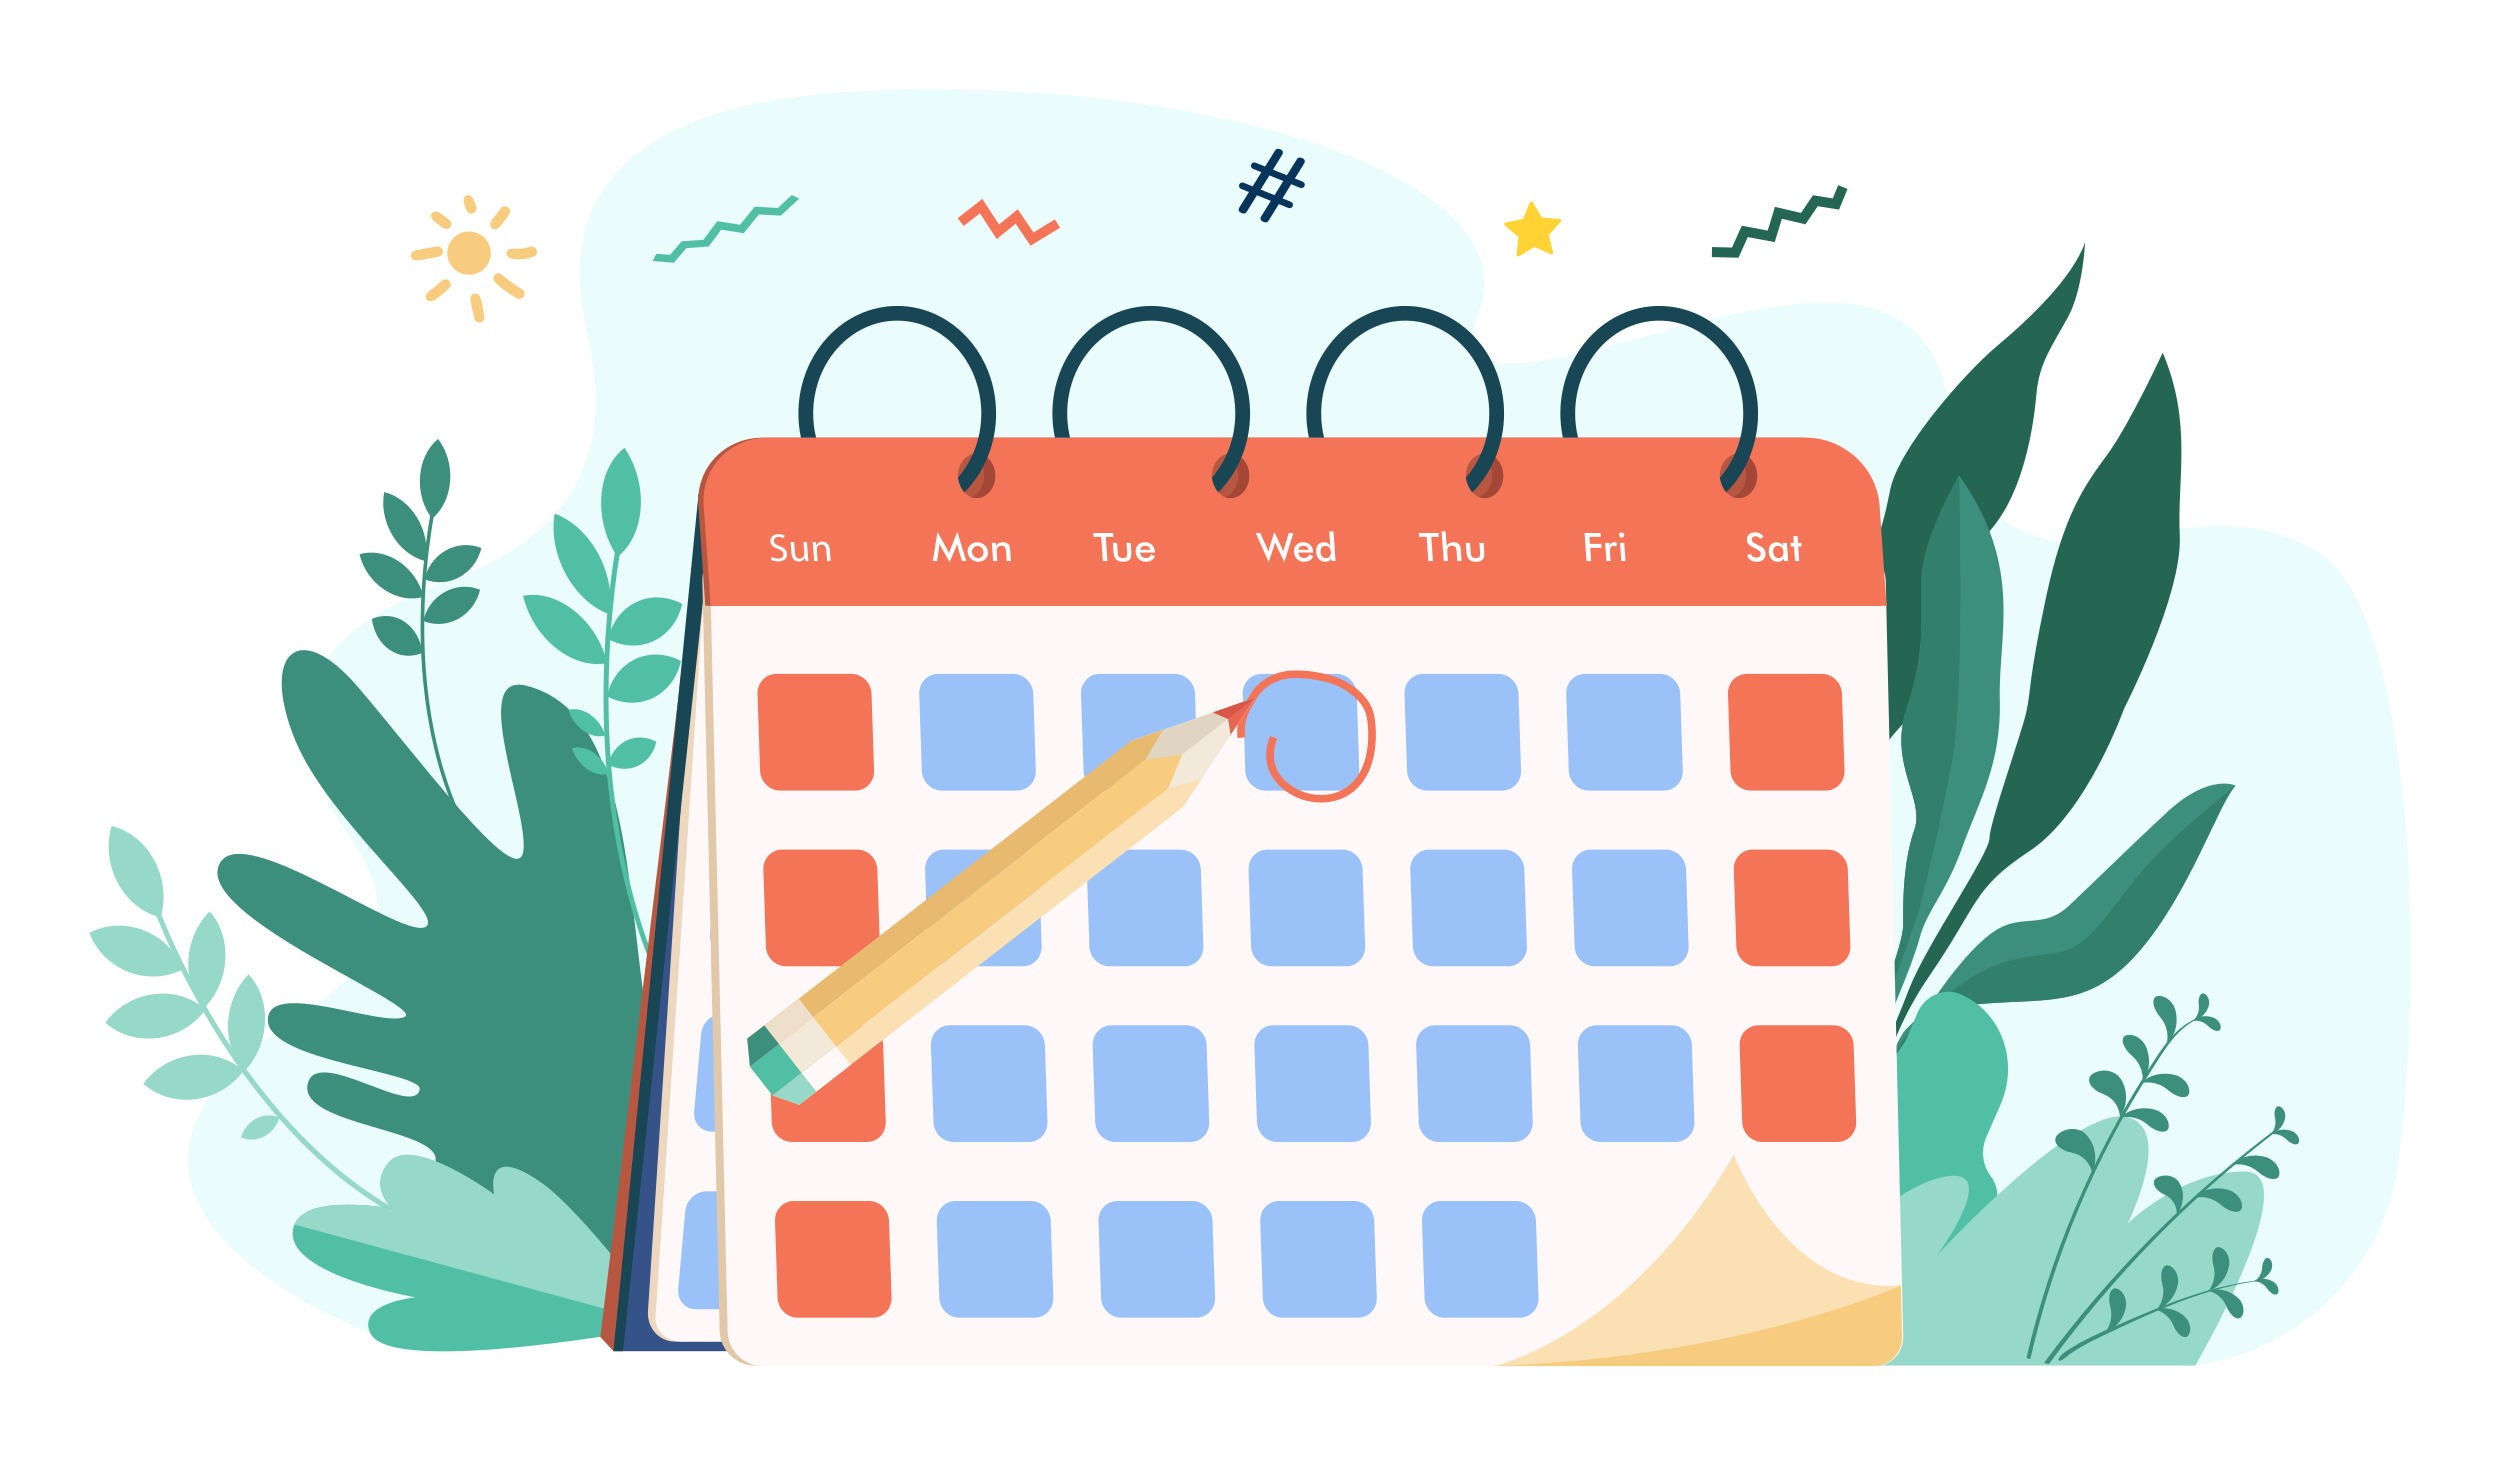 <svg width="700" height="408" viewBox="0 0 700 408" fill="none" xmlns="http://www.w3.org/2000/svg">
<g filter="url(#filter0_d_8951_40491)">
<path d="M238.543 21.641C331.277 16.428 428.506 43.581 414.214 82.942C399.922 122.304 490.621 68.961 526.817 83.153C552.586 93.256 542.285 124.013 554.751 136.407C583.335 164.823 612.569 129.04 648.948 150.509C674.479 165.576 679.414 259.855 671.619 321.121C667.844 350.789 644.477 374.236 614.67 378.353L159.156 364.952L103.655 369.223C103.655 369.223 3.558 332.277 83.766 280.592C126.018 253.366 95.439 231.514 90.912 218.498C85.715 203.553 73.589 177.452 126.426 158.297C179.263 139.143 165.62 97.466 164.321 88.836C163.022 80.206 145.808 26.853 238.543 21.641Z" fill="#EAFCFC"/>
<path d="M605.566 94.731C605.566 94.731 596.282 114.816 590.034 123.3C583.787 131.784 577.836 139.897 572.851 163.444C567.866 186.992 568.721 189.359 567.356 195.441C565.992 201.523 557.113 226.164 557.062 230.683C557.011 235.202 539.118 260.924 534.535 272.964C529.952 285.003 521.833 302.2 522.289 310.956L524.328 310.442C524.328 310.442 525.991 290.026 540.135 269.394C554.279 248.761 552.256 244.865 568.319 234.266C584.382 223.667 594.756 194.387 594.756 194.387C594.756 194.387 611.095 162.585 610.335 146.052C609.575 129.519 613.913 114.609 605.566 94.731Z" fill="#256653"/>
<path d="M583.825 63.84C583.825 63.84 583.284 77.033 579.001 84.871C574.719 92.708 571.03 97.469 570.252 105.949C569.475 114.428 566.785 136.29 554.843 146.962C542.902 157.635 541.376 189.614 532.286 199.288C523.197 208.962 522.009 215.915 523.687 232.507C525.365 249.099 531.068 272.093 517.882 302.106L514.901 294.641C514.901 294.641 524.335 269.949 522.052 255.492C519.768 241.034 511.821 219.188 514.729 208.711C517.638 198.233 506.822 196.187 513.335 180.34C519.848 164.493 517.173 158.987 526.039 145.286C526.039 145.286 526.948 144.644 529.279 133.052C531.611 121.46 550.403 100.212 559.063 92.962C567.723 85.711 580.204 74.091 583.825 63.84Z" fill="#256653"/>
<path d="M548.55 129.164C548.55 129.164 538.18 146.808 538.032 158.164C537.884 169.521 539.123 178.758 533.876 194.31C528.629 209.862 539.043 219.693 536.042 228.279C533.04 236.865 532.808 247.031 532.899 254.74C532.99 262.449 521.02 287.962 519.198 300.88C517.376 313.799 519.704 313.841 519.704 313.841C519.704 313.841 521.689 296.786 524.443 291.146C527.198 285.507 535.572 266.064 537.529 258.541C539.485 251.018 544.789 246.19 549.363 233.45C553.938 220.71 560.441 209.98 559.945 191.902C559.448 173.824 566.769 154.744 548.55 129.164Z" fill="#3C8F7C"/>
<path d="M526.595 302.002C526.595 302.002 531.431 279.61 551.824 277.374C572.217 275.138 584.196 279.144 598.603 262.785C613.009 246.425 621.377 220.463 625.98 215.994C625.98 215.994 618.741 212.294 606.707 223.474C594.673 234.654 586.22 243.135 579.253 249.644C572.286 256.153 566.628 251.909 559.273 256.201C553.109 259.798 545.137 270.192 541.626 275.636C540.486 277.405 539.134 279.027 537.581 280.452C536.168 281.748 534.485 283.336 533.405 284.505C531.247 286.843 525.018 302.082 525.018 302.082L526.595 302.002Z" fill="#3C8F7C"/>
<path d="M519.407 298.052C519.407 298.052 526.594 270.667 521.78 257.266C516.966 243.865 501.896 233.948 502.501 225.53C503.107 217.112 512.782 194.359 504.893 177.419C504.893 177.419 501.896 192.53 498.94 195.891C495.983 199.252 475.688 212.807 479.286 230.708C482.884 248.609 502.612 252.794 507.471 258.064C512.33 263.334 518.89 263.328 518.931 266.832C518.972 270.336 520.252 283.078 518.074 295.649L519.407 298.052Z" fill="#3C8F7C"/>
<path d="M527.266 279.726L537.362 250.824C537.362 250.824 543.294 227.577 546.731 208.192C550.169 188.806 548.55 129.164 548.55 129.164C548.55 129.164 538.179 146.808 538.032 158.164C537.884 169.521 539.122 178.758 533.876 194.31C528.629 209.862 539.043 219.693 536.042 228.279C533.04 236.865 532.808 247.031 532.899 254.74C532.99 262.449 521.02 287.962 519.198 300.88C518.2 307.957 518.448 311.166 518.876 312.624C517.256 301.325 527.266 279.726 527.266 279.726Z" fill="#327F6B"/>
<path d="M576.999 262.508C567.992 264.296 559.939 263.686 549.246 271.594C538.554 279.503 532.265 287.949 532.265 287.949C532.265 287.949 527.459 296.485 525.472 300.985C525.185 301.673 525.018 302.083 525.018 302.083L526.594 302.002C526.594 302.002 531.431 279.61 551.824 277.374C572.217 275.138 584.196 279.144 598.603 262.785C613.009 246.425 621.377 220.463 625.979 215.994C625.979 215.994 610.656 227.84 601.188 238.324C591.719 248.808 586.006 260.721 576.999 262.508Z" fill="#327F6B"/>
<path d="M498.94 195.891C495.983 199.252 475.689 212.807 479.287 230.708C482.884 248.609 502.613 252.794 507.472 258.064C512.33 263.334 518.89 263.327 518.931 266.832C518.973 270.336 520.252 283.077 518.074 295.649L518.656 296.698C519.721 291.792 521.198 284.32 521.681 278.646C522.465 269.432 520.962 265.617 517.982 258.153C515.001 250.688 496.482 235.484 491.842 227.491C487.201 219.498 500.79 206.136 503.806 199.685C506.822 193.234 504.893 177.419 504.893 177.419C504.893 177.419 501.897 192.529 498.94 195.891Z" fill="#327F6B"/>
<path d="M534.193 286.064L536.915 279.53C539.026 274.723 544.429 272.428 548.982 274.403C560.456 279.38 565.444 293.234 560.123 305.346L556.233 314.202C554.529 318.081 555.123 322.349 557.421 325.358C559.508 328.091 559.849 331.891 558.402 335.185L556.351 339.854C554.131 344.908 549.811 348.651 544.687 350.195C541.69 351.098 539.044 353.333 537.645 356.519L534.741 363.129C531.53 370.437 523.316 373.927 516.393 370.924L512.443 369.211C505.52 366.207 502.511 357.849 505.721 350.541C510.912 341.803 510.498 335.281 508.659 330.857C505.954 324.353 505.985 316.87 508.912 310.208L509.322 309.274C512.41 302.244 518.374 296.995 525.476 294.747C528.611 293.755 531.88 291.332 534.193 286.064Z" fill="#50BFA5"/>
<path d="M485.198 378.353C490.767 371.179 521.3 332.744 541.209 326.339C563.185 319.27 542.473 347.349 542.473 347.349C542.473 347.349 581.458 304.987 595.765 308.806C608.879 312.307 595.765 338.565 595.765 338.565C595.765 338.565 610.535 324.024 628.447 324.024C645.879 324.024 616.268 375.593 614.67 378.353H485.198Z" fill="#96D9C9"/>
<path d="M602.687 295.21C586.759 319.931 575.134 347.393 568.486 376.567L567.395 376.276C574.013 347.713 585.561 320.299 601.463 295.605C605.158 289.866 609.149 283.058 616.069 280.819C616.202 280.776 616.253 280.977 616.125 281.025C609.805 283.392 606.144 289.844 602.687 295.21Z" fill="#3C8F7C"/>
<path d="M572.327 377.59C590.126 353.537 611.766 331.305 637.496 311.973C637.753 311.78 638.1 312.225 637.841 312.422C613.438 331.063 591.848 353.075 573.68 377.951L572.327 377.59Z" fill="#3C8F7C"/>
<path d="M604.142 279.879C604.552 280.478 606.122 282.041 606.583 284.095C607.202 286.043 606.713 288.481 606.661 288.396C606.543 288.444 608.477 286.819 609.082 284.234C609.864 281.754 609.316 278.315 608.343 277.175C606.662 274.599 603.725 274.338 603.155 275.588C602.55 276.828 603.318 278.516 604.142 279.879Z" fill="#3C8F7C"/>
<path d="M607.954 301.945C607.359 301.526 605.817 299.936 603.76 299.437C601.813 298.783 599.35 299.221 599.435 299.275C599.384 299.392 601.057 297.502 603.67 296.952C606.18 296.224 609.629 296.836 610.757 297.825C613.315 299.546 613.52 302.468 612.252 303.01C610.992 303.587 609.309 302.791 607.954 301.945Z" fill="#3C8F7C"/>
<path d="M602.203 311.617C601.608 311.198 600.066 309.607 598.009 309.109C596.062 308.455 593.599 308.892 593.684 308.946C593.633 309.063 595.306 307.173 597.919 306.624C600.429 305.895 603.878 306.507 605.006 307.496C607.564 309.217 607.769 312.14 606.501 312.682C605.241 313.259 603.558 312.463 602.203 311.617Z" fill="#3C8F7C"/>
<path d="M622.715 334.048C622.12 333.629 620.579 332.039 618.522 331.54C616.574 330.886 614.111 331.324 614.196 331.378C614.145 331.495 615.818 329.605 618.431 329.055C620.941 328.327 624.391 328.939 625.518 329.928C628.077 331.649 628.281 334.572 627.014 335.114C625.753 335.69 624.07 334.895 622.715 334.048Z" fill="#3C8F7C"/>
<path d="M633.194 324.874C632.599 324.455 631.058 322.865 629.001 322.366C627.053 321.712 624.59 322.15 624.675 322.204C624.624 322.32 626.298 320.431 628.91 319.881C631.42 319.152 634.87 319.764 635.997 320.754C638.556 322.474 638.76 325.397 637.493 325.939C636.232 326.516 634.549 325.72 633.194 324.874Z" fill="#3C8F7C"/>
<path d="M596.096 290.822C596.596 291.35 598.394 292.647 599.175 294.603C600.096 296.429 600 298.914 599.934 298.838C599.825 298.904 601.478 296.996 601.665 294.349C602.044 291.777 600.957 288.467 599.816 287.494C597.747 285.214 594.806 285.416 594.441 286.739C594.04 288.059 595.066 289.605 596.096 290.822Z" fill="#3C8F7C"/>
<path d="M587.64 301.79C588.352 302.165 590.838 302.845 592.088 304.694C593.504 306.339 593.683 309.153 593.589 309.096C593.456 309.217 595.362 306.382 595.279 303.347C595.455 300.316 593.644 297.085 592.047 296.487C589.09 294.825 585.308 296.307 584.997 297.94C584.64 299.584 586.157 300.872 587.64 301.79Z" fill="#3C8F7C"/>
<path d="M578.74 318.402C579.505 318.653 582.071 318.908 583.617 320.521C585.29 321.906 585.944 324.65 585.841 324.609C585.73 324.751 587.129 321.637 586.534 318.66C586.195 315.642 583.862 312.76 582.187 312.438C578.991 311.294 575.513 313.387 575.483 315.048C575.409 316.729 577.123 317.745 578.74 318.402Z" fill="#3C8F7C"/>
<path d="M605.076 329.973C605.634 330.319 607.617 331.013 608.528 332.587C609.585 334.006 609.57 336.305 609.497 336.253C609.382 336.344 611.094 334.145 611.201 331.672C611.518 329.216 610.23 326.485 608.965 325.909C606.655 324.39 603.493 325.381 603.147 326.691C602.762 328.009 603.923 329.142 605.076 329.973Z" fill="#3C8F7C"/>
<path d="M618.788 283.769C618.454 283.495 617.612 282.487 616.418 282.103C615.294 281.631 613.818 281.783 613.866 281.819C613.83 281.885 614.903 280.84 616.473 280.629C617.99 280.307 620.004 280.819 620.627 281.453C622.065 282.583 622.057 284.32 621.283 284.586C620.513 284.872 619.552 284.328 618.788 283.769Z" fill="#3C8F7C"/>
<path d="M615.594 276.709C615.609 277.139 615.898 278.417 615.475 279.592C615.165 280.764 614.143 281.833 614.144 281.774C614.069 281.761 615.557 281.554 616.684 280.448C617.866 279.45 618.688 277.553 618.563 276.675C618.541 274.854 617.151 273.799 616.467 274.246C615.768 274.678 615.615 275.766 615.594 276.709Z" fill="#3C8F7C"/>
<path d="M640.742 315.529C640.408 315.255 639.566 314.247 638.372 313.863C637.248 313.392 635.772 313.543 635.82 313.579C635.785 313.646 636.857 312.601 638.427 312.389C639.944 312.067 641.958 312.579 642.581 313.214C644.019 314.343 644.011 316.081 643.238 316.346C642.467 316.633 641.506 316.089 640.742 315.529Z" fill="#3C8F7C"/>
<path d="M636.889 308.409C636.939 308.836 637.332 310.086 637.008 311.292C636.795 312.485 635.864 313.633 635.86 313.574C635.785 313.568 637.251 313.24 638.283 312.046C639.379 310.956 640.042 308.998 639.845 308.133C639.672 306.32 638.2 305.382 637.555 305.883C636.894 306.37 636.832 307.467 636.889 308.409Z" fill="#3C8F7C"/>
<path d="M634.208 354.419C617.943 356.19 602.796 363.325 588.213 370.282C578.379 374.973 578.875 376.31 576.872 377.008C576.548 377.122 576.223 376.771 576.381 376.46C577.152 374.944 579.172 373.918 580.578 373.046C582.214 372.03 583.923 371.133 585.658 370.296C589.37 368.505 593.178 366.893 596.962 365.26C604.659 361.937 612.481 358.811 620.612 356.695C625.07 355.535 629.606 354.698 634.197 354.287C634.283 354.279 634.293 354.409 634.208 354.419Z" fill="#3C8F7C"/>
<path d="M619.549 349.407C619.655 350.07 620.35 351.996 619.921 353.898C619.667 355.773 618.289 357.625 618.278 357.533C618.16 357.527 620.427 356.923 621.96 354.994C623.6 353.222 624.506 350.125 624.143 348.788C623.757 345.97 621.399 344.6 620.425 345.424C619.425 346.226 619.399 347.942 619.549 349.407Z" fill="#3C8F7C"/>
<path d="M605.22 354.506C605.326 355.169 606.021 357.094 605.592 358.996C605.338 360.871 603.96 362.723 603.95 362.631C603.832 362.625 606.099 362.022 607.631 360.092C609.271 358.32 610.178 355.223 609.815 353.886C609.429 351.068 607.071 349.698 606.097 350.522C605.097 351.324 605.071 353.04 605.22 354.506Z" fill="#3C8F7C"/>
<path d="M590.661 360.955C590.767 361.618 591.462 363.543 591.033 365.445C590.779 367.321 589.401 369.172 589.391 369.08C589.273 369.075 591.539 368.471 593.072 366.541C594.712 364.77 595.619 361.672 595.256 360.335C594.869 357.518 592.512 356.147 591.538 356.971C590.538 357.773 590.511 359.489 590.661 360.955Z" fill="#3C8F7C"/>
<path d="M623.827 362.711C623.532 362.164 622.963 360.359 621.579 359.196C620.338 357.954 618.283 357.354 618.327 357.427C618.243 357.497 620.253 356.685 622.466 357.257C624.67 357.653 627.077 359.433 627.56 360.619C628.858 362.91 627.891 365.227 626.71 365.161C625.523 365.124 624.539 363.874 623.827 362.711Z" fill="#3C8F7C"/>
<path d="M608.922 367.953C608.628 367.406 608.059 365.602 606.675 364.438C605.434 363.197 603.378 362.596 603.423 362.67C603.339 362.739 605.348 361.927 607.562 362.499C609.765 362.895 612.173 364.675 612.656 365.861C613.954 368.152 612.986 370.469 611.806 370.403C610.618 370.366 609.635 369.116 608.922 367.953Z" fill="#3C8F7C"/>
<path d="M635.177 357.315C634.92 357.01 634.322 355.952 633.299 355.402C632.355 354.786 630.984 354.679 631.021 354.719C630.978 354.774 632.132 354 633.598 354.069C635.034 354.028 636.783 354.829 637.244 355.511C638.363 356.779 638.063 358.361 637.314 358.474C636.563 358.607 635.78 357.952 635.177 357.315Z" fill="#3C8F7C"/>
<path d="M633.457 350.352C633.398 350.745 633.446 351.958 632.863 352.958C632.383 353.974 631.272 354.778 631.282 354.724C631.216 354.7 632.607 354.76 633.82 353.939C635.066 353.227 636.134 351.635 636.168 350.814C636.454 349.152 635.366 347.959 634.667 348.252C633.958 348.53 633.635 349.496 633.457 350.352Z" fill="#3C8F7C"/>
<path d="M134.681 235.155C121.075 213.427 118.536 187.189 118.802 169.005C119.091 149.264 122.656 134.483 122.691 134.336L121.707 133.982C121.671 134.13 118.078 149.019 117.784 168.891C117.512 187.254 120.08 213.761 133.855 235.759L134.681 235.155Z" fill="#3C8F7C"/>
<path d="M126.042 130.725C125.708 135.193 123.773 138.939 120.987 141.239C118.606 138.128 117.27 133.868 117.605 129.401C117.939 124.934 119.874 121.187 122.66 118.888C125.041 121.998 126.377 126.258 126.042 130.725Z" fill="#3C8F7C"/>
<path d="M116.846 141.038C119.154 144.904 119.87 149.305 119.13 153.125C115.596 152.264 112.175 149.736 109.866 145.87C107.558 142.004 106.843 137.603 107.582 133.783C111.117 134.644 114.538 137.172 116.846 141.038Z" fill="#3C8F7C"/>
<path d="M111.636 153.172C115.22 155.557 117.65 159.235 118.584 163.115C115.178 164.106 111.183 163.51 107.599 161.126C104.015 158.741 101.585 155.062 100.651 151.183C104.057 150.192 108.052 150.787 111.636 153.172Z" fill="#3C8F7C"/>
<path d="M113.243 170.071C116.08 171.965 117.839 175.203 118.319 178.784C115.362 180.07 112.035 179.914 109.197 178.019C106.359 176.125 104.601 172.887 104.121 169.307C107.078 168.02 110.405 168.177 113.243 170.071Z" fill="#3C8F7C"/>
<path d="M124.969 150.048C128.159 148.305 131.729 148.208 134.786 149.466C133.978 152.836 131.831 155.864 128.641 157.607C125.452 159.35 121.881 159.447 118.825 158.189C119.632 154.819 121.779 151.792 124.969 150.048Z" fill="#3C8F7C"/>
<path d="M124.616 161.72C127.806 159.977 131.376 159.88 134.432 161.138C133.625 164.508 131.478 167.536 128.288 169.279C125.098 171.022 121.528 171.119 118.471 169.861C119.279 166.491 121.426 163.463 124.616 161.72Z" fill="#3C8F7C"/>
<path d="M125.527 341.449C95.383 330.579 74.298 304.653 61.918 284.818C48.478 263.285 42.107 244.076 42.045 243.885L40.713 244.41C40.776 244.603 47.191 263.954 60.716 285.633C73.215 305.666 94.519 331.856 125.037 342.86L125.527 341.449Z" fill="#96D9C9"/>
<path d="M43.222 236.908C45.966 242.028 46.444 247.848 44.975 252.892C40.182 251.735 35.741 248.377 32.996 243.256C30.252 238.136 29.774 232.316 31.243 227.272C36.035 228.429 40.477 231.787 43.222 236.908Z" fill="#96D9C9"/>
<path d="M40.27 256.49C45.508 258.528 49.365 262.61 51.212 267.407C46.715 269.736 41.181 270.165 35.943 268.127C30.704 266.09 26.848 262.008 25 257.211C29.497 254.882 35.031 254.452 40.27 256.49Z" fill="#96D9C9"/>
<path d="M42.983 274.365C48.596 273.631 53.839 275.355 57.572 278.673C54.507 282.88 49.688 285.919 44.075 286.653C38.461 287.387 33.219 285.662 29.485 282.344C32.55 278.137 37.369 275.098 42.983 274.365Z" fill="#96D9C9"/>
<path d="M53.61 291.488C59.224 290.754 64.466 292.479 68.2 295.797C65.135 300.004 60.316 303.043 54.702 303.777C49.089 304.51 43.846 302.786 40.112 299.468C43.178 295.261 47.996 292.222 53.61 291.488Z" fill="#96D9C9"/>
<path d="M52.761 264.818C53.066 259.411 55.343 254.53 58.693 251.2C61.673 254.418 63.403 259.228 63.098 264.635C62.792 270.043 60.515 274.924 57.166 278.254C54.185 275.035 52.455 270.225 52.761 264.818Z" fill="#96D9C9"/>
<path d="M63.858 282.542C64.083 277.132 66.288 272.211 69.59 268.82C72.619 271.98 74.421 276.755 74.196 282.164C73.971 287.574 71.765 292.495 68.464 295.886C65.435 292.726 63.633 287.951 63.858 282.542Z" fill="#96D9C9"/>
<path d="M71.734 309.196C73.875 308.076 76.229 308.041 78.215 308.894C77.607 311.102 76.125 313.075 73.985 314.194C71.844 315.314 69.49 315.349 67.504 314.497C68.112 312.289 69.594 310.316 71.734 309.196Z" fill="#96D9C9"/>
<path d="M190.671 315.091C190.671 315.091 214.106 266.113 206.272 255.185C195.445 240.082 181.983 286.426 181.326 282.353C175.125 243.885 176.423 195.367 147.423 188.014C130.937 183.835 148.513 224.249 146.465 234.663C144.418 245.076 116.995 207.899 100.105 188.23C83.215 168.561 72.873 179.413 82.663 203.275C92.131 226.349 126.427 253.385 118.75 255.7C111.072 258.014 68.024 225.871 61.536 237.717C53.581 252.241 119.896 277.879 113.242 280.772C106.589 283.664 74.998 270.066 74.998 281.636C74.998 293.206 118.651 296.098 117.516 301.1C115.677 309.201 88.256 288.462 86.114 299.701C83.924 311.197 123.339 312.069 121.962 321.06C121.171 326.227 111.243 320.819 109.448 327.923C105.353 344.121 167.463 366.818 167.463 366.818L190.671 315.091Z" fill="#3C8F7C"/>
<path d="M240.176 323.985C249.606 328.36 247.062 339.224 247.062 339.224C247.062 339.224 272.629 319.453 282.186 330.993C291.743 342.532 286.721 365.151 275.511 368.828C264.3 372.505 166.798 369.928 166.798 369.928C166.798 369.928 231.694 320.05 240.176 323.985Z" fill="#96D9C9"/>
<path d="M190.672 283.644L191.837 282.968C173.827 251.208 170.228 214.748 170.381 189.755C170.546 162.631 175.042 142.778 175.088 142.581L173.739 142.087C173.693 142.286 169.164 162.271 168.994 189.556C168.836 214.762 172.469 251.546 190.672 283.644Z" fill="#50BFA5"/>
<path d="M179.392 138.131C179.004 144.231 176.518 149.122 172.906 151.907C169.765 147.306 167.975 141.265 168.364 135.166C168.752 129.067 171.238 124.176 174.85 121.39C177.992 125.992 179.781 132.032 179.392 138.131Z" fill="#50BFA5"/>
<path d="M167.498 151.069C170.553 156.699 171.534 162.85 170.61 168.005C165.987 166.341 161.493 162.4 158.439 156.77C155.385 151.139 154.403 144.988 155.327 139.833C159.951 141.498 164.444 145.438 167.498 151.069Z" fill="#50BFA5"/>
<path d="M160.827 167.053C165.532 170.819 168.743 176.209 170.004 181.671C165.568 182.573 160.347 181.212 155.642 177.446C150.938 173.68 147.727 168.291 146.466 162.828C150.902 161.926 156.123 163.287 160.827 167.053Z" fill="#50BFA5"/>
<path d="M165.251 196.086C167.318 197.516 168.812 199.683 169.497 201.946C167.679 202.478 165.468 202.08 163.402 200.65C161.335 199.22 159.841 197.053 159.156 194.79C160.974 194.258 163.185 194.655 165.251 196.086Z" fill="#50BFA5"/>
<path d="M166.253 206.797C168.32 208.228 169.814 210.394 170.499 212.658C168.681 213.189 166.471 212.792 164.404 211.361C162.337 209.931 160.843 207.764 160.158 205.501C161.976 204.97 164.187 205.367 166.253 206.797Z" fill="#50BFA5"/>
<path d="M178.199 164.565C182.344 162.6 187.004 162.95 191.008 165.096C189.99 169.622 187.22 173.495 183.074 175.46C178.929 177.425 174.268 177.075 170.265 174.929C171.283 170.403 174.053 166.53 178.199 164.565Z" fill="#50BFA5"/>
<path d="M177.863 180.57C182.008 178.605 186.668 178.955 190.671 181.101C189.654 185.627 186.884 189.5 182.738 191.465C178.592 193.431 173.932 193.08 169.929 190.934C170.947 186.408 173.717 182.536 177.863 180.57Z" fill="#50BFA5"/>
<path d="M175.452 203.343C178.151 202.063 181.184 202.292 183.789 203.688C183.127 206.634 181.324 209.155 178.625 210.434C175.927 211.713 172.894 211.485 170.289 210.089C170.951 207.143 172.754 204.622 175.452 203.343Z" fill="#50BFA5"/>
<path d="M166.798 369.832C166.798 369.832 209.408 361.142 218.702 352.68C227.996 344.218 223.883 340.919 223.883 340.919C223.883 340.919 240.258 328.1 240.002 319.73C239.747 311.359 229.079 315.606 229.079 315.606C229.079 315.606 247.159 292.55 242.871 288.165C234.883 279.997 213.978 303.963 213.978 303.963C213.978 303.963 220.181 292.563 213.637 290.753C203.766 288.023 196.507 316.14 196.507 316.14C196.507 316.14 198.348 305.036 191.545 306.51C179.339 309.154 166.798 369.832 166.798 369.832Z" fill="#50BFA5"/>
<path d="M186.798 367.188C186.798 367.188 158.873 332.326 146.354 326.492C133.015 320.276 144.582 341.817 144.582 341.817C144.582 341.817 116.06 314.068 109.361 320.997C102.662 327.926 109.815 334.409 109.815 334.409C109.815 334.409 85.932 330.015 82.45 338.875C77.098 352.49 116.38 359.263 116.38 359.263C116.38 359.263 99.89 360.793 103.655 369.223C109.334 381.935 186.798 367.188 186.798 367.188Z" fill="#50BFA5"/>
<path d="M82.45 338.875C85.932 330.014 109.815 334.409 109.815 334.409C109.815 334.409 102.662 327.926 109.361 320.997C116.06 314.068 138.386 330.43 138.386 330.43C138.386 330.43 134.927 315.392 151.698 327.221C163.676 335.67 186.798 367.188 186.798 367.188L82.45 338.875Z" fill="#96D9C9"/>
<path d="M193.896 158.779L168.087 370.365L171.771 374.327L193.877 286.583L193.896 158.779Z" fill="#B75742"/>
<path d="M197.035 137.519L171.771 374.327H227.539L213.686 132.643L197.035 137.519Z" fill="#355389"/>
<path d="M189.027 371.655H500.365C505.689 371.655 510.299 367.121 510.663 361.529L524.848 143.204C525.155 138.477 521.756 134.645 517.255 134.645H204.426C199.925 134.645 196.027 138.477 195.72 143.204L181.434 363.095C181.127 367.822 184.526 371.655 189.027 371.655Z" fill="#EDD7BE"/>
<path d="M213.73 133.409L213.686 132.643L195.595 134.243L171.771 374.327H174.431L199.696 137.519L213.73 133.409Z" fill="#184655"/>
<path d="M196.99 162.882L183.504 365.349C183.913 370.297 188.287 371.654 190.815 371.654H231.238L207.115 144.627L196.99 162.882Z" fill="#FEF8F8"/>
<path d="M229.247 213.434H208.237C205.223 213.434 203.007 210.907 203.287 207.789L205.236 186.056C205.516 182.938 208.186 180.411 211.2 180.411H232.209C235.223 180.411 237.44 182.938 237.16 186.056L235.21 207.789C234.931 210.907 232.26 213.434 229.247 213.434Z" fill="#9BC1F9"/>
<path d="M274.534 213.434H253.524C250.511 213.434 248.294 210.907 248.574 207.789L250.523 186.056C250.803 182.938 253.473 180.411 256.487 180.411H277.497C280.51 180.411 282.727 182.938 282.447 186.056L280.497 207.789C280.218 210.907 277.548 213.434 274.534 213.434Z" fill="#9BC1F9"/>
<path d="M319.821 213.434H298.812C295.798 213.434 293.582 210.907 293.861 207.789L295.811 186.056C296.09 182.938 298.761 180.411 301.774 180.411H322.784C325.798 180.411 328.014 182.938 327.734 186.056L325.785 207.789C325.505 210.907 322.835 213.434 319.821 213.434Z" fill="#9BC1F9"/>
<path d="M365.108 213.434H344.098C341.084 213.434 338.868 210.907 339.148 207.789L341.097 186.056C341.377 182.938 344.047 180.411 347.061 180.411H368.07C371.084 180.411 373.301 182.938 373.021 186.056L371.071 207.789C370.792 210.907 368.122 213.434 365.108 213.434Z" fill="#9BC1F9"/>
<path d="M410.395 213.434H389.386C386.372 213.434 384.155 210.907 384.435 207.789L386.385 186.056C386.664 182.938 389.334 180.411 392.348 180.411H413.358C416.372 180.411 418.588 182.938 418.308 186.056L416.359 207.789C416.079 210.907 413.409 213.434 410.395 213.434Z" fill="#9BC1F9"/>
<path d="M455.682 213.434H434.673C431.659 213.434 429.442 210.907 429.722 207.789L431.672 186.056C431.951 182.938 434.621 180.411 437.635 180.411H458.645C461.659 180.411 463.875 182.938 463.596 186.056L461.646 207.789C461.366 210.907 458.696 213.434 455.682 213.434Z" fill="#F47458"/>
<path d="M500.969 213.434H479.96C476.946 213.434 474.73 210.907 475.009 207.789L476.959 186.056C477.239 182.938 479.908 180.411 482.922 180.411H503.932C506.946 180.411 509.162 182.938 508.883 186.056L506.933 207.789C506.653 210.907 503.983 213.434 500.969 213.434Z" fill="#F47458"/>
<path d="M224.787 263.154H203.777C200.763 263.154 198.547 260.627 198.826 257.509L200.776 235.776C201.056 232.658 203.726 230.131 206.739 230.131H227.749C230.763 230.131 232.979 232.658 232.7 235.776L230.75 257.509C230.47 260.627 227.8 263.154 224.787 263.154Z" fill="#9BC1F9"/>
<path d="M270.074 263.154H249.064C246.051 263.154 243.834 260.627 244.114 257.509L246.063 235.776C246.343 232.658 249.013 230.131 252.027 230.131H273.036C276.05 230.131 278.267 232.658 277.987 235.776L276.037 257.509C275.758 260.627 273.088 263.154 270.074 263.154Z" fill="#9BC1F9"/>
<path d="M315.361 263.154H294.351C291.337 263.154 289.121 260.627 289.401 257.509L291.35 235.776C291.63 232.658 294.3 230.131 297.314 230.131H318.323C321.337 230.131 323.554 232.658 323.274 235.776L321.324 257.509C321.045 260.627 318.374 263.154 315.361 263.154Z" fill="#9BC1F9"/>
<path d="M360.648 263.154H339.638C336.624 263.154 334.408 260.627 334.687 257.509L336.637 235.776C336.917 232.658 339.587 230.131 342.6 230.131H363.61C366.624 230.131 368.84 232.658 368.561 235.776L366.611 257.509C366.332 260.627 363.661 263.154 360.648 263.154Z" fill="#9BC1F9"/>
<path d="M405.935 263.154H384.926C381.912 263.154 379.695 260.627 379.975 257.509L381.925 235.776C382.204 232.658 384.874 230.131 387.888 230.131H408.898C411.912 230.131 414.128 232.658 413.848 235.776L411.899 257.509C411.619 260.627 408.949 263.154 405.935 263.154Z" fill="#9BC1F9"/>
<path d="M451.222 263.154H430.213C427.199 263.154 424.982 260.627 425.262 257.509L427.212 235.776C427.491 232.658 430.161 230.131 433.175 230.131H454.185C457.199 230.131 459.415 232.658 459.136 235.776L457.186 257.509C456.906 260.627 454.236 263.154 451.222 263.154Z" fill="#F47458"/>
<path d="M496.509 263.154H475.5C472.486 263.154 470.269 260.627 470.549 257.509L472.499 235.776C472.778 232.658 475.448 230.131 478.462 230.131H499.472C502.486 230.131 504.702 232.658 504.422 235.776L502.473 257.509C502.193 260.627 499.523 263.154 496.509 263.154Z" fill="#F47458"/>
<path d="M220.326 312.874H199.316C196.303 312.874 194.086 310.347 194.366 307.229L196.316 285.496C196.595 282.379 199.265 279.851 202.279 279.851H223.289C226.302 279.851 228.519 282.379 228.239 285.496L226.289 307.229C226.01 310.347 223.34 312.874 220.326 312.874Z" fill="#9BC1F9"/>
<path d="M265.613 312.874H244.604C241.59 312.874 239.373 310.347 239.653 307.229L241.603 285.496C241.882 282.379 244.552 279.851 247.566 279.851H268.576C271.589 279.851 273.806 282.379 273.526 285.496L271.576 307.229C271.297 310.347 268.627 312.874 265.613 312.874Z" fill="#9BC1F9"/>
<path d="M310.9 312.874H289.891C286.877 312.874 284.66 310.347 284.94 307.229L286.89 285.496C287.169 282.379 289.839 279.851 292.853 279.851H313.863C316.876 279.851 319.093 282.379 318.813 285.496L316.864 307.229C316.584 310.347 313.914 312.874 310.9 312.874Z" fill="#9BC1F9"/>
<path d="M356.187 312.874H335.178C332.164 312.874 329.947 310.347 330.227 307.229L332.177 285.496C332.456 282.379 335.126 279.851 338.14 279.851H359.15C362.164 279.851 364.38 282.379 364.1 285.496L362.151 307.229C361.871 310.347 359.201 312.874 356.187 312.874Z" fill="#9BC1F9"/>
<path d="M401.475 312.874H380.465C377.451 312.874 375.235 310.347 375.514 307.229L377.464 285.496C377.744 282.379 380.414 279.851 383.428 279.851H404.437C407.451 279.851 409.667 282.379 409.388 285.496L407.438 307.229C407.159 310.347 404.488 312.874 401.475 312.874Z" fill="#9BC1F9"/>
<path d="M446.761 312.874H425.752C422.738 312.874 420.521 310.347 420.801 307.229L422.751 285.496C423.03 282.379 425.7 279.851 428.714 279.851H449.724C452.738 279.851 454.954 282.379 454.674 285.496L452.725 307.229C452.445 310.347 449.775 312.874 446.761 312.874Z" fill="#F47458"/>
<path d="M492.049 312.874H471.039C468.025 312.874 465.809 310.347 466.088 307.229L468.038 285.496C468.318 282.379 470.988 279.851 474.002 279.851H495.011C498.025 279.851 500.242 282.379 499.962 285.496L498.012 307.229C497.732 310.347 495.062 312.874 492.049 312.874Z" fill="#F47458"/>
<path d="M215.866 362.594H194.856C191.842 362.594 189.626 360.067 189.905 356.95L191.855 335.216C192.135 332.099 194.805 329.571 197.818 329.571H218.828C221.842 329.571 224.058 332.099 223.779 335.216L221.829 356.95C221.549 360.067 218.879 362.594 215.866 362.594Z" fill="#9BC1F9"/>
<path d="M261.153 362.594H240.143C237.129 362.594 234.913 360.067 235.192 356.95L237.142 335.216C237.422 332.099 240.092 329.571 243.106 329.571H264.115C267.129 329.571 269.345 332.099 269.066 335.216L267.116 356.95C266.837 360.067 264.167 362.594 261.153 362.594Z" fill="#9BC1F9"/>
<path d="M306.44 362.594H285.43C282.416 362.594 280.2 360.067 280.479 356.95L282.429 335.216C282.709 332.099 285.379 329.571 288.392 329.571H309.402C312.416 329.571 314.632 332.099 314.353 335.216L312.403 356.95C312.123 360.067 309.453 362.594 306.44 362.594Z" fill="#9BC1F9"/>
<path d="M351.727 362.594H330.717C327.703 362.594 325.487 360.067 325.766 356.95L327.716 335.216C327.996 332.099 330.666 329.571 333.68 329.571H354.689C357.703 329.571 359.919 332.099 359.64 335.216L357.69 356.95C357.411 360.067 354.741 362.594 351.727 362.594Z" fill="#9BC1F9"/>
<path d="M397.014 362.594H376.004C372.99 362.594 370.774 360.067 371.054 356.95L373.003 335.216C373.283 332.099 375.953 329.571 378.967 329.571H399.976C402.99 329.571 405.207 332.099 404.927 335.216L402.977 356.95C402.698 360.067 400.028 362.594 397.014 362.594Z" fill="#9BC1F9"/>
<path d="M522.707 378.353H211.368C206.044 378.353 201.628 373.989 201.503 368.606L196.643 158.458C196.538 153.908 200.101 150.219 204.602 150.219H517.431C521.932 150.219 525.666 153.908 525.771 158.458L530.665 370.114C530.77 374.664 527.207 378.353 522.707 378.353Z" fill="#E0C8A9"/>
<path d="M524.937 378.5H213.599C208.275 378.5 203.858 374.136 203.733 368.754L198.874 158.605C198.769 154.055 202.332 150.366 206.832 150.366H519.662C524.162 150.366 527.896 154.055 528.001 158.605L532.896 370.26C533.001 374.811 529.438 378.5 524.937 378.5Z" fill="#FEF8F8"/>
<path d="M125.257 67.296C125.023 63.958 127.558 61.063 130.918 60.832C134.277 60.6 137.19 63.119 137.423 66.457C137.656 69.796 135.122 72.69 131.762 72.922C128.402 73.153 125.49 70.635 125.257 67.296Z" fill="#F7CC7F"/>
<path d="M135.597 84.408C135.233 82.65 135.013 80.768 134.409 79.074C133.89 77.617 131.602 78.062 131.718 79.627C131.86 81.543 132.463 83.486 132.867 85.362C133.03 86.123 134.043 86.476 134.712 86.242C135.531 85.956 135.755 85.172 135.597 84.408Z" fill="#F7CC7F"/>
<path d="M146.048 76.901C144.027 75.716 142.265 74.249 140.4 72.849C138.943 71.755 137.373 73.638 138.571 74.938C140.292 76.805 142.551 78.264 144.732 79.542C145.423 79.946 146.382 79.551 146.719 78.875C147.097 78.117 146.74 77.306 146.048 76.901Z" fill="#F7CC7F"/>
<path d="M142.22 66.053C141.763 66.418 141.671 66.942 141.954 67.451C142.638 68.683 144.372 68.622 145.605 68.58C146.89 68.537 148.176 68.277 149.392 67.865C151.189 67.255 150.215 64.484 148.411 65.095C144.884 66.292 143.548 64.993 142.22 66.053Z" fill="#F7CC7F"/>
<path d="M140.278 54.271C138.503 56.851 137.053 57.722 137.279 59.143C137.411 59.973 138.072 60.37 138.878 60.188C139.831 59.973 140.35 58.968 140.922 58.263C141.47 57.587 142.008 56.91 142.497 56.19C142.941 55.536 143.004 54.691 142.353 54.128C141.808 53.656 140.729 53.615 140.278 54.271Z" fill="#F7CC7F"/>
<path d="M133.364 53.823C132.797 52.259 132.672 51.691 131.936 50.964C131.296 50.332 129.946 50.735 129.856 51.666C129.752 52.751 129.981 53.154 130.577 54.798C130.848 55.543 131.704 55.959 132.461 55.695C133.211 55.434 133.635 54.572 133.364 53.823Z" fill="#F7CC7F"/>
<path d="M125.895 57.608C123.337 55.676 122.816 55.132 121.811 55.238C121.222 55.299 120.561 55.862 120.689 56.519C120.928 57.74 121.643 58.072 123.996 59.777C124.626 60.235 125.493 60.258 126.037 59.637C126.524 59.08 126.52 58.08 125.895 57.608Z" fill="#F7CC7F"/>
<path d="M115.618 66.461C114.61 66.993 115.015 68.725 116.107 68.867C117.154 69.003 117.558 68.836 122.637 67.914C123.422 67.772 124.068 67.203 124.008 66.349C123.957 65.624 123.222 64.845 122.433 64.987C117.158 65.932 116.63 65.928 115.618 66.461Z" fill="#F7CC7F"/>
<path d="M123.576 74.719C120.792 77.396 120.384 76.923 119.285 78.56C118.782 79.309 119.611 80.502 120.487 80.343C121.61 80.138 121.912 79.95 123.376 78.797C124.227 78.127 125.04 77.409 125.822 76.661C126.401 76.106 126.245 75.066 125.676 74.574C125.026 74.012 124.155 74.161 123.576 74.719Z" fill="#F7CC7F"/>
<path d="M188.696 69.575L192.212 65.467L198.415 65.032L201.954 60.313L208.21 61.3L212.51 56.028L218.631 56.386L223.801 51.581L221.665 50.65L217.8 54.243L211.341 53.865L207.207 58.933L200.847 57.929L196.941 63.136L190.884 63.562L187.625 67.369L183.79 67.056L182.724 69.087L188.696 69.575Z" fill="#50BFA5"/>
<path d="M436.998 58.112L433.674 61.795L434.843 66.603C434.938 66.992 434.543 67.32 434.175 67.158L429.623 65.154L425.382 67.746C425.04 67.955 424.604 67.683 424.645 67.285L425.156 62.364L421.366 59.156C421.06 58.897 421.185 58.402 421.579 58.318L426.446 57.279L428.345 52.706C428.498 52.337 429.011 52.302 429.213 52.648L431.711 56.927L436.675 57.309C437.075 57.34 437.267 57.814 436.998 58.112Z" fill="#FED333"/>
<path d="M279.079 62.939L274.374 55.711L269.85 59.267L268.136 57.112L275.044 51.684L279.721 58.868L284.971 54.597L289.361 61.081L295.364 57.428L296.807 59.771L288.546 64.797L284.373 58.633L279.079 62.939Z" fill="#F47458"/>
<path d="M346.964 54.185L349.698 49.773L347.503 48.888C347.022 48.694 346.791 48.15 346.985 47.673C347.18 47.195 347.728 46.965 348.208 47.159L350.74 48.179L353.184 44.216L350.839 43.271C350.359 43.078 350.127 42.533 350.322 42.056C350.517 41.579 351.064 41.348 351.545 41.542L354.226 42.623L357.065 38.084C357.306 37.699 357.792 37.542 358.215 37.712L358.625 37.877C359.162 38.094 359.375 38.738 359.072 39.229L356.432 43.511L360.32 45.078L363.159 40.54C363.4 40.154 363.885 39.998 364.309 40.168L364.756 40.348C365.293 40.565 365.506 41.209 365.203 41.7L362.563 45.982L364.759 46.867C365.239 47.061 365.471 47.605 365.276 48.082C365.081 48.56 364.534 48.79 364.053 48.596L361.521 47.576L359.114 51.554L361.459 52.499C361.94 52.692 362.172 53.236 361.977 53.714C361.782 54.191 361.234 54.422 360.754 54.228L358.073 53.147L355.173 57.827C354.933 58.215 354.446 58.374 354.021 58.203L353.542 58.01C353.004 57.793 352.791 57.148 353.095 56.656L355.829 52.243L351.941 50.676L349.042 55.356C348.802 55.744 348.314 55.903 347.89 55.732L347.411 55.539C346.873 55.322 346.66 54.677 346.964 54.185ZM356.871 50.65L359.316 46.687L355.428 45.12L352.984 49.083L356.871 50.65Z" fill="#07345A"/>
<path d="M514.939 54.688L508.977 53.738L505.528 58.806L498.922 57.271L496.923 63.794L489.375 62.386L486.788 68.167L479.303 67.992L479.37 65.177L484.966 65.308L487.696 59.207L494.951 60.561L496.984 53.928L504.274 55.622L507.642 50.674L513.167 51.554L514.696 47.845L517.318 48.912L514.939 54.688Z" fill="#256653"/>
<path d="M504.142 118.543H213.532C202.864 118.543 194.807 127.039 195.535 137.519L197.488 165.633H526.729L524.776 137.519C524.048 127.039 514.81 118.543 504.142 118.543Z" fill="#B75742"/>
<path d="M505.643 118.543H215.032C204.364 118.543 196.307 127.039 197.035 137.519L198.988 165.633H528.229L526.276 137.519C525.548 127.039 516.31 118.543 505.643 118.543Z" fill="#F47458"/>
<path d="M239.471 217.364H218.461C215.448 217.364 212.921 214.864 212.819 211.779L212.106 190.275C212.003 187.19 214.363 184.689 217.377 184.689H238.387C241.401 184.689 243.927 187.19 244.029 190.275L244.743 211.779C244.845 214.864 242.485 217.364 239.471 217.364Z" fill="#F47458"/>
<path d="M284.758 217.364H263.748C260.734 217.364 258.208 214.864 258.106 211.779L257.392 190.275C257.29 187.19 259.65 184.689 262.664 184.689H283.674C286.688 184.689 289.214 187.19 289.316 190.275L290.03 211.779C290.132 214.864 287.772 217.364 284.758 217.364Z" fill="#9BC1F9"/>
<path d="M330.045 217.364H309.036C306.022 217.364 303.495 214.864 303.393 211.779L302.68 190.275C302.577 187.19 304.938 184.689 307.952 184.689H328.961C331.975 184.689 334.501 187.19 334.604 190.275L335.317 211.779C335.419 214.864 333.059 217.364 330.045 217.364Z" fill="#9BC1F9"/>
<path d="M375.333 217.364H354.323C351.309 217.364 348.783 214.864 348.681 211.779L347.967 190.275C347.865 187.19 350.225 184.689 353.239 184.689H374.248C377.262 184.689 379.789 187.19 379.891 190.275L380.604 211.779C380.706 214.864 378.346 217.364 375.333 217.364Z" fill="#9BC1F9"/>
<path d="M420.619 217.364H399.609C396.595 217.364 394.069 214.864 393.967 211.779L393.253 190.275C393.151 187.19 395.512 184.689 398.525 184.689H419.535C422.549 184.689 425.075 187.19 425.177 190.275L425.891 211.779C425.993 214.864 423.633 217.364 420.619 217.364Z" fill="#9BC1F9"/>
<path d="M465.906 217.364H444.897C441.883 217.364 439.357 214.864 439.254 211.779L438.541 190.275C438.438 187.19 440.799 184.689 443.812 184.689H464.822C467.836 184.689 470.362 187.19 470.464 190.275L471.178 211.779C471.28 214.864 468.92 217.364 465.906 217.364Z" fill="#9BC1F9"/>
<path d="M511.193 217.364H490.184C487.17 217.364 484.644 214.864 484.541 211.779L483.828 190.275C483.725 187.19 486.086 184.689 489.1 184.689H510.109C513.123 184.689 515.649 187.19 515.752 190.275L516.465 211.779C516.568 214.864 514.207 217.364 511.193 217.364Z" fill="#F47458"/>
<path d="M241.103 266.56H220.093C217.08 266.56 214.553 264.059 214.451 260.974L213.738 239.47C213.635 236.385 215.995 233.884 219.009 233.884H240.019C243.033 233.884 245.559 236.385 245.661 239.47L246.375 260.974C246.477 264.059 244.117 266.56 241.103 266.56Z" fill="#F47458"/>
<path d="M286.39 266.56H265.381C262.367 266.56 259.841 264.059 259.739 260.974L259.025 239.47C258.923 236.385 261.283 233.884 264.297 233.884H285.306C288.32 233.884 290.846 236.385 290.949 239.47L291.662 260.974C291.765 264.059 289.404 266.56 286.39 266.56Z" fill="#9BC1F9"/>
<path d="M331.677 266.56H310.668C307.654 266.56 305.128 264.059 305.025 260.974L304.312 239.47C304.209 236.385 306.569 233.884 309.583 233.884H330.593C333.607 233.884 336.133 236.385 336.235 239.47L336.949 260.974C337.051 264.059 334.691 266.56 331.677 266.56Z" fill="#9BC1F9"/>
<path d="M376.965 266.56H355.955C352.941 266.56 350.415 264.059 350.313 260.974L349.599 239.47C349.497 236.385 351.857 233.884 354.871 233.884H375.88C378.894 233.884 381.42 236.385 381.523 239.47L382.236 260.974C382.339 264.059 379.978 266.56 376.965 266.56Z" fill="#9BC1F9"/>
<path d="M422.252 266.56H401.242C398.228 266.56 395.702 264.059 395.6 260.974L394.886 239.47C394.784 236.385 397.144 233.884 400.158 233.884H421.168C424.181 233.884 426.708 236.385 426.81 239.47L427.524 260.974C427.626 264.059 425.265 266.56 422.252 266.56Z" fill="#9BC1F9"/>
<path d="M467.539 266.56H446.529C443.516 266.56 440.99 264.059 440.887 260.974L440.174 239.47C440.071 236.385 442.431 233.884 445.445 233.884H466.455C469.469 233.884 471.995 236.385 472.097 239.47L472.811 260.974C472.913 264.059 470.553 266.56 467.539 266.56Z" fill="#9BC1F9"/>
<path d="M512.826 266.56H491.816C488.802 266.56 486.276 264.059 486.174 260.974L485.46 239.47C485.358 236.385 487.718 233.884 490.732 233.884H511.742C514.756 233.884 517.282 236.385 517.384 239.47L518.098 260.974C518.2 264.059 515.84 266.56 512.826 266.56Z" fill="#F47458"/>
<path d="M242.736 315.756H221.726C218.712 315.756 216.186 313.255 216.084 310.171L215.37 288.667C215.268 285.582 217.628 283.081 220.642 283.081H241.651C244.665 283.081 247.191 285.582 247.294 288.667L248.007 310.171C248.11 313.255 245.749 315.756 242.736 315.756Z" fill="#F47458"/>
<path d="M288.023 315.756H267.013C263.999 315.756 261.473 313.255 261.371 310.171L260.657 288.667C260.555 285.582 262.915 283.081 265.929 283.081H286.939C289.953 283.081 292.479 285.582 292.581 288.667L293.295 310.171C293.397 313.255 291.037 315.756 288.023 315.756Z" fill="#9BC1F9"/>
<path d="M333.31 315.756H312.3C309.286 315.756 306.76 313.255 306.658 310.171L305.944 288.667C305.842 285.582 308.202 283.081 311.216 283.081H332.226C335.239 283.081 337.766 285.582 337.868 288.667L338.581 310.171C338.684 313.255 336.324 315.756 333.31 315.756Z" fill="#9BC1F9"/>
<path d="M378.597 315.756H357.587C354.573 315.756 352.047 313.255 351.945 310.171L351.231 288.667C351.129 285.582 353.489 283.081 356.503 283.081H377.513C380.527 283.081 383.053 285.582 383.155 288.667L383.869 310.171C383.971 313.255 381.611 315.756 378.597 315.756Z" fill="#9BC1F9"/>
<path d="M423.884 315.756H402.874C399.86 315.756 397.334 313.255 397.232 310.171L396.518 288.667C396.416 285.582 398.776 283.081 401.79 283.081H422.8C425.814 283.081 428.34 285.582 428.442 288.667L429.156 310.171C429.258 313.255 426.898 315.756 423.884 315.756Z" fill="#9BC1F9"/>
<path d="M469.171 315.756H448.162C445.148 315.756 442.622 313.255 442.519 310.171L441.806 288.667C441.703 285.582 444.064 283.081 447.078 283.081H468.087C471.101 283.081 473.627 285.582 473.73 288.667L474.443 310.171C474.545 313.255 472.185 315.756 469.171 315.756Z" fill="#9BC1F9"/>
<path d="M514.459 315.756H493.449C490.435 315.756 487.909 313.255 487.807 310.171L487.093 288.667C486.991 285.582 489.351 283.081 492.365 283.081H513.374C516.388 283.081 518.915 285.582 519.017 288.667L519.73 310.171C519.833 313.255 517.472 315.756 514.459 315.756Z" fill="#F47458"/>
<path d="M244.368 364.952H223.359C220.345 364.952 217.819 362.451 217.716 359.367L217.003 337.862C216.9 334.778 219.261 332.277 222.275 332.277H243.284C246.298 332.277 248.824 334.778 248.927 337.862L249.64 359.367C249.742 362.451 247.382 364.952 244.368 364.952Z" fill="#F47458"/>
<path d="M289.655 364.952H268.646C265.632 364.952 263.106 362.451 263.003 359.367L262.29 337.862C262.187 334.778 264.548 332.277 267.562 332.277H288.571C291.585 332.277 294.111 334.778 294.213 337.862L294.927 359.367C295.029 362.451 292.669 364.952 289.655 364.952Z" fill="#9BC1F9"/>
<path d="M334.942 364.952H313.933C310.919 364.952 308.393 362.451 308.29 359.367L307.577 337.862C307.475 334.778 309.835 332.277 312.849 332.277H333.858C336.872 332.277 339.398 334.778 339.501 337.862L340.214 359.367C340.316 362.451 337.956 364.952 334.942 364.952Z" fill="#9BC1F9"/>
<path d="M380.229 364.952H359.22C356.206 364.952 353.68 362.451 353.577 359.367L352.864 337.862C352.761 334.778 355.122 332.277 358.136 332.277H379.145C382.159 332.277 384.685 334.778 384.788 337.862L385.501 359.367C385.603 362.451 383.243 364.952 380.229 364.952Z" fill="#9BC1F9"/>
<path d="M425.516 364.952H404.507C401.493 364.952 398.967 362.451 398.864 359.367L398.151 337.862C398.048 334.778 400.409 332.277 403.422 332.277H424.432C427.446 332.277 429.972 334.778 430.075 337.862L430.788 359.367C430.89 362.451 428.53 364.952 425.516 364.952Z" fill="#9BC1F9"/>
<path d="M216.099 151.926C216.553 152.19 217.206 152.41 217.877 152.41C218.872 152.41 219.417 151.894 219.365 151.147C219.317 150.455 218.887 150.059 217.843 149.675C216.583 149.246 215.78 148.62 215.707 147.577C215.627 146.423 216.54 145.566 218.005 145.566C218.777 145.566 219.348 145.742 219.696 145.929L219.482 146.709C219.227 146.577 218.708 146.357 218.026 146.357C216.998 146.357 216.648 146.961 216.684 147.467C216.732 148.159 217.214 148.499 218.281 148.895C219.589 149.378 220.28 149.982 220.355 151.07C220.435 152.212 219.643 153.2 217.864 153.2C217.138 153.2 216.329 152.992 215.909 152.728L216.099 151.926Z" fill="white"/>
<path d="M226.22 151.641C226.258 152.19 226.303 152.674 226.366 153.091H225.494L225.377 152.223H225.355C225.128 152.652 224.596 153.212 223.635 153.212C222.785 153.212 221.735 152.751 221.606 150.883L221.39 147.774H222.374L222.578 150.718C222.648 151.729 223.009 152.41 223.903 152.41C224.563 152.41 224.99 151.96 225.139 151.531C225.185 151.389 225.207 151.213 225.194 151.037L224.968 147.775H225.952L226.22 151.641Z" fill="white"/>
<path d="M227.684 149.213C227.646 148.664 227.603 148.213 227.539 147.774H228.411L228.528 148.653H228.55C228.784 148.147 229.375 147.653 230.27 147.653C231.019 147.653 232.213 148.092 232.339 149.916L232.56 153.09H231.576L231.363 150.026C231.303 149.169 230.93 148.455 230.001 148.455C229.353 148.455 228.881 148.905 228.751 149.443C228.715 149.564 228.703 149.729 228.715 149.894L228.937 153.09H227.953L227.684 149.213Z" fill="white"/>
<path d="M268.197 149.213C268.178 149.152 268.143 148.984 268.091 148.709C268.046 148.48 268.007 148.29 267.975 148.14C267.955 148.319 267.921 148.498 267.873 148.676C267.826 148.855 267.763 149.038 267.685 149.223L265.884 153.407L263.497 149.138C263.397 148.962 263.31 148.793 263.235 148.628C263.16 148.464 263.093 148.301 263.034 148.14C263.042 148.305 263.04 148.477 263.029 148.658C263.018 148.838 262.996 149.027 262.962 149.224L262.373 153.091H261.178L262.498 144.906L265.201 149.862C265.243 149.94 265.307 150.071 265.395 150.253C265.482 150.436 265.588 150.661 265.712 150.929C265.773 150.704 265.873 150.418 266.013 150.071C266.05 149.978 266.078 149.907 266.096 149.856L268.056 144.906L270.557 153.091H269.351L268.197 149.213Z" fill="white"/>
<path d="M270.938 150.554C270.912 150.182 270.959 149.831 271.08 149.5C271.201 149.169 271.387 148.875 271.638 148.617C271.886 148.364 272.178 148.169 272.515 148.033C272.851 147.897 273.209 147.829 273.587 147.829C273.977 147.829 274.348 147.897 274.702 148.033C275.055 148.169 275.377 148.369 275.669 148.634C275.96 148.895 276.188 149.19 276.353 149.519C276.518 149.848 276.612 150.193 276.638 150.554C276.664 150.929 276.618 151.281 276.501 151.61C276.384 151.939 276.199 152.231 275.947 152.485C275.682 152.753 275.381 152.956 275.045 153.093C274.709 153.231 274.35 153.3 273.967 153.3C273.593 153.3 273.228 153.231 272.872 153.093C272.517 152.956 272.195 152.756 271.908 152.495C271.617 152.231 271.388 151.934 271.224 151.605C271.059 151.276 270.964 150.926 270.938 150.554ZM275.388 150.564C275.355 150.092 275.173 149.693 274.841 149.366C274.508 149.039 274.119 148.875 273.671 148.875C273.227 148.875 272.861 149.039 272.572 149.366C272.284 149.693 272.156 150.092 272.189 150.564C272.222 151.037 272.405 151.436 272.739 151.763C273.073 152.09 273.462 152.254 273.906 152.254C274.35 152.254 274.716 152.09 275.004 151.763C275.293 151.436 275.421 151.037 275.388 150.564Z" fill="white"/>
<path d="M278.069 153.091L277.716 148.006H278.83L278.888 148.837C279.1 148.487 279.361 148.231 279.67 148.071C279.979 147.91 280.362 147.829 280.821 147.829C281.207 147.829 281.54 147.889 281.819 148.009C282.099 148.128 282.323 148.306 282.492 148.542C282.593 148.682 282.67 148.845 282.723 149.031C282.776 149.217 282.818 149.542 282.851 150.007L283.065 153.091H281.869L281.688 150.479C281.642 149.81 281.528 149.366 281.347 149.146C281.166 148.926 280.865 148.816 280.442 148.816C280.166 148.816 279.923 148.866 279.713 148.966C279.503 149.067 279.343 149.208 279.232 149.39C279.153 149.512 279.103 149.668 279.082 149.859C279.06 150.051 279.065 150.355 279.094 150.774L279.255 153.091H278.069Z" fill="white"/>
<path d="M309.626 146.322L310.097 153.091H308.797L308.327 146.322H306.203L306.128 145.239H311.663L311.739 146.322H309.626Z" fill="white"/>
<path d="M312.773 148.006L312.972 150.87C313.006 151.364 313.135 151.718 313.357 151.932C313.579 152.147 313.923 152.254 314.389 152.254C314.855 152.254 315.184 152.147 315.377 151.932C315.57 151.718 315.649 151.364 315.614 150.87L315.415 148.006H316.6L316.775 150.522C316.843 151.494 316.693 152.201 316.327 152.64C315.961 153.08 315.343 153.3 314.473 153.3C313.589 153.3 312.933 153.082 312.506 152.646C312.079 152.21 311.831 151.502 311.763 150.522L311.589 148.007H312.773V148.006Z" fill="white"/>
<path d="M323.373 150.72H319.235C319.297 151.196 319.466 151.567 319.743 151.833C320.02 152.1 320.373 152.233 320.803 152.233C321.185 152.233 321.498 152.154 321.742 151.997C321.986 151.839 322.19 151.585 322.355 151.235L323.392 151.782C323.137 152.293 322.803 152.674 322.391 152.924C321.979 153.175 321.483 153.3 320.905 153.3C320.075 153.3 319.397 153.051 318.871 152.554C318.345 152.057 318.053 151.394 317.996 150.564C317.94 149.767 318.149 149.112 318.621 148.599C319.093 148.086 319.727 147.829 320.525 147.829C321.358 147.829 322.024 148.063 322.522 148.532C323.021 149 323.299 149.656 323.358 150.5L323.373 150.72ZM322.09 149.937C322.018 149.572 321.857 149.294 321.606 149.103C321.357 148.912 321.026 148.816 320.615 148.816C320.225 148.816 319.919 148.909 319.695 149.095C319.471 149.281 319.325 149.561 319.257 149.937H322.09Z" fill="white"/>
<path d="M351.585 145.239H352.868L354.656 149.203C354.772 149.464 354.871 149.692 354.952 149.889C355.033 150.086 355.105 150.27 355.168 150.441C355.266 150.027 355.371 149.621 355.481 149.224C355.496 149.174 355.506 149.14 355.512 149.122L356.826 144.928L358.816 149.203C358.91 149.41 359 149.617 359.085 149.825C359.171 150.032 359.252 150.241 359.328 150.452C359.354 150.292 359.39 150.115 359.439 149.921C359.487 149.728 359.551 149.499 359.631 149.235L360.855 145.239H362.149L359.62 153.397L357.486 148.918C357.392 148.718 357.306 148.526 357.227 148.342C357.149 148.158 357.079 147.984 357.016 147.819C356.969 148.03 356.921 148.227 356.872 148.411C356.823 148.596 356.771 148.772 356.718 148.94L355.237 153.397L351.585 145.239Z" fill="white"/>
<path d="M367.689 150.72H363.551C363.613 151.196 363.782 151.567 364.059 151.833C364.336 152.1 364.69 152.233 365.119 152.233C365.501 152.233 365.814 152.154 366.058 151.997C366.302 151.839 366.507 151.585 366.672 151.235L367.709 151.782C367.453 152.293 367.119 152.674 366.707 152.924C366.295 153.175 365.8 153.3 365.221 153.3C364.391 153.3 363.713 153.051 363.187 152.554C362.661 152.057 362.37 151.394 362.312 150.564C362.257 149.767 362.465 149.112 362.937 148.599C363.409 148.086 364.044 147.829 364.841 147.829C365.674 147.829 366.34 148.063 366.838 148.532C367.337 149 367.615 149.656 367.674 150.5L367.689 150.72ZM366.406 149.937C366.334 149.572 366.172 149.294 365.922 149.103C365.673 148.912 365.342 148.816 364.931 148.816C364.541 148.816 364.235 148.909 364.011 149.095C363.787 149.281 363.641 149.561 363.573 149.937H366.406Z" fill="white"/>
<path d="M372.195 144.777H373.379L373.957 153.091H372.772L372.727 152.431C372.536 152.724 372.304 152.942 372.032 153.085C371.76 153.228 371.442 153.3 371.078 153.3C370.346 153.3 369.753 153.054 369.299 152.562C368.844 152.071 368.587 151.398 368.528 150.543C368.472 149.731 368.641 149.076 369.036 148.577C369.431 148.078 369.974 147.829 370.665 147.829C371.087 147.829 371.455 147.916 371.767 148.089C372.079 148.263 372.316 148.512 372.477 148.837L372.195 144.777ZM372.627 150.532C372.591 150.007 372.438 149.597 372.168 149.304C371.898 149.011 371.54 148.864 371.092 148.864C370.645 148.864 370.303 149.015 370.067 149.317C369.832 149.62 369.732 150.039 369.77 150.575C369.807 151.115 369.96 151.532 370.228 151.825C370.496 152.118 370.855 152.265 371.307 152.265C371.736 152.265 372.073 152.106 372.316 151.79C372.56 151.474 372.664 151.054 372.627 150.532Z" fill="white"/>
<path d="M400.759 146.322L401.229 153.091H399.929L399.459 146.322H397.335L397.26 145.239H402.796L402.871 146.322H400.759Z" fill="white"/>
<path d="M404.237 153.091L403.659 144.777H404.773L405.055 148.838C405.267 148.487 405.528 148.232 405.837 148.071C406.146 147.91 406.53 147.829 406.989 147.829C407.374 147.829 407.707 147.889 407.987 148.009C408.266 148.129 408.491 148.307 408.66 148.543C408.761 148.682 408.837 148.845 408.89 149.031C408.943 149.217 408.986 149.542 409.018 150.007L409.232 153.091H408.037L407.855 150.479C407.809 149.81 407.695 149.366 407.514 149.146C407.333 148.926 407.032 148.816 406.61 148.816C406.333 148.816 406.09 148.866 405.88 148.966C405.67 149.067 405.51 149.208 405.399 149.39C405.32 149.512 405.27 149.668 405.249 149.859C405.228 150.051 405.232 150.356 405.261 150.774L405.422 153.091H404.237V153.091Z" fill="white"/>
<path d="M411.603 148.006L411.802 150.87C411.836 151.364 411.965 151.718 412.187 151.932C412.409 152.147 412.754 152.254 413.22 152.254C413.685 152.254 414.014 152.147 414.207 151.932C414.4 151.718 414.479 151.364 414.444 150.87L414.245 148.006H415.43L415.605 150.522C415.673 151.494 415.523 152.201 415.157 152.64C414.791 153.08 414.173 153.3 413.303 153.3C412.419 153.3 411.763 153.082 411.336 152.646C410.909 152.21 410.661 151.502 410.593 150.522L410.418 148.007H411.603V148.006Z" fill="white"/>
<path d="M444.213 153.091L443.667 145.239H448.128L448.203 146.323H445.042L445.178 148.28H448.339L448.417 149.401H445.256L445.512 153.091H444.213Z" fill="white"/>
<path d="M450.674 148.816C450.778 148.48 450.929 148.232 451.128 148.071C451.326 147.91 451.579 147.83 451.889 147.83C452.056 147.83 452.222 147.849 452.387 147.889C452.552 147.928 452.715 147.985 452.877 148.06L452.519 149.047C452.412 148.976 452.299 148.923 452.178 148.889C452.058 148.855 451.924 148.838 451.779 148.838C451.386 148.838 451.114 148.993 450.965 149.302C450.815 149.612 450.766 150.131 450.816 150.86L450.972 153.091H449.787L449.433 147.996H450.617L450.674 148.816Z" fill="white"/>
<path d="M453.294 145.808C453.28 145.611 453.342 145.441 453.479 145.298C453.617 145.155 453.787 145.083 453.991 145.083C454.202 145.083 454.383 145.152 454.532 145.29C454.682 145.428 454.764 145.6 454.778 145.807C454.793 146.015 454.734 146.189 454.602 146.33C454.47 146.472 454.3 146.542 454.092 146.542C453.889 146.542 453.708 146.47 453.551 146.325C453.393 146.181 453.308 146.008 453.294 145.808ZM453.958 153.091L453.605 148.007H454.79L455.143 153.091H453.958Z" fill="white"/>
<path d="M489.212 151.519L490.216 151.047C490.339 151.398 490.537 151.665 490.812 151.849C491.087 152.033 491.428 152.125 491.836 152.125C492.222 152.125 492.521 152.02 492.734 151.809C492.947 151.598 493.041 151.316 493.016 150.962C492.984 150.5 492.566 150.089 491.762 149.728C491.649 149.674 491.563 149.635 491.503 149.61C490.593 149.188 489.979 148.806 489.663 148.465C489.346 148.123 489.17 147.706 489.136 147.212C489.091 146.572 489.277 146.054 489.691 145.657C490.106 145.26 490.671 145.062 491.389 145.062C491.978 145.062 492.479 145.173 492.891 145.397C493.304 145.62 493.601 145.941 493.783 146.36L492.803 146.875C492.626 146.628 492.437 146.447 492.238 146.333C492.039 146.218 491.816 146.161 491.569 146.161C491.219 146.161 490.948 146.251 490.755 146.43C490.561 146.608 490.475 146.848 490.496 147.148C490.529 147.62 491.011 148.06 491.942 148.468C492.014 148.5 492.07 148.525 492.111 148.543C492.926 148.9 493.492 149.25 493.811 149.591C494.129 149.933 494.306 150.359 494.342 150.871C494.393 151.614 494.196 152.205 493.75 152.643C493.303 153.081 492.674 153.3 491.863 153.3C491.182 153.3 490.614 153.147 490.157 152.839C489.701 152.531 489.386 152.092 489.212 151.519Z" fill="white"/>
<path d="M500.687 153.091H499.502L499.457 152.431C499.266 152.724 499.034 152.942 498.762 153.085C498.49 153.228 498.172 153.3 497.808 153.3C497.076 153.3 496.483 153.054 496.029 152.562C495.574 152.071 495.317 151.398 495.258 150.543C495.202 149.731 495.371 149.076 495.766 148.577C496.161 148.079 496.704 147.829 497.395 147.829C497.817 147.829 498.185 147.916 498.497 148.089C498.809 148.263 499.046 148.512 499.207 148.837L499.149 148.006H500.334L500.687 153.091ZM499.357 150.532C499.321 150.007 499.168 149.597 498.898 149.304C498.628 149.011 498.27 148.864 497.822 148.864C497.375 148.864 497.033 149.015 496.797 149.317C496.561 149.62 496.462 150.039 496.5 150.575C496.537 151.115 496.69 151.532 496.958 151.825C497.226 152.118 497.585 152.265 498.037 152.265C498.462 152.265 498.798 152.106 499.044 151.787C499.289 151.469 499.394 151.051 499.357 150.532Z" fill="white"/>
<path d="M502.604 153.091L502.321 149.025H501.415L501.344 148.006H502.25L502.117 146.081H503.301L503.435 148.006H504.341L504.412 149.025H503.506L503.788 153.091H502.604Z" fill="white"/>
<path d="M384.677 207.581C383.89 211.383 382.117 215.421 378.357 218.117C373.588 221.535 366.501 221.58 361.121 218.226L361.059 218.189C358.847 216.885 351.918 211.869 355.593 202.083L357.596 202.826C354.586 210.843 359.778 214.962 362.15 216.361C362.198 216.39 362.234 216.411 362.257 216.426C366.919 219.332 373.025 219.318 377.105 216.393C383.336 211.926 383.31 202.927 383.009 199.265C382.883 197.721 382.649 195.942 381.875 194.462C380.221 191.297 376.191 188.3 372.074 187.173C367.97 186.05 364.256 185.635 361.035 185.942C357.364 186.292 353.874 188.343 352.141 191.168C352.002 191.394 351.863 191.619 351.725 191.843C349.795 194.959 348.128 197.651 348.633 202.443L346.506 202.664C345.925 197.153 347.947 193.887 349.903 190.729C350.04 190.508 350.177 190.286 350.315 190.063C352.385 186.686 356.513 184.238 360.831 183.827C364.312 183.495 368.287 183.932 372.642 185.124C376.57 186.2 381.535 189.201 383.774 193.483C384.722 195.297 384.997 197.337 385.141 199.093C385.297 200.988 385.379 204.191 384.677 207.581Z" fill="#F47458"/>
<path d="M486.776 135.458C489.671 135.458 492.018 132.674 492.018 129.24C492.018 125.806 489.671 123.022 486.776 123.022C483.88 123.022 481.533 125.806 481.533 129.24C481.533 132.674 483.88 135.458 486.776 135.458Z" fill="#B75742"/>
<path d="M486.775 123.022C486.238 123.022 485.72 123.118 485.232 123.296C487.374 124.078 488.931 126.443 488.931 129.24C488.931 132.037 487.374 134.402 485.232 135.184C485.72 135.362 486.238 135.458 486.775 135.458C489.671 135.458 492.018 132.674 492.018 129.24C492.018 125.806 489.671 123.022 486.775 123.022Z" fill="#A54737"/>
<path d="M464.576 81.664C449.315 81.664 436.899 95.177 436.899 111.786C436.899 114.109 437.146 116.37 437.606 118.543H441.854C441.328 116.387 441.043 114.123 441.043 111.786C441.043 97.447 451.6 85.782 464.577 85.782C477.553 85.782 488.11 97.447 488.11 111.786C488.11 119.107 485.358 125.731 480.936 130.462C480.149 131.305 480.232 132.628 481.107 133.381C481.118 133.39 481.129 133.399 481.139 133.409C481.97 134.12 483.223 134.056 483.97 133.258C489.08 127.789 492.254 120.184 492.254 111.786C492.254 95.177 479.837 81.664 464.576 81.664Z" fill="#184655"/>
<path d="M481.533 129.422C481.533 129.422 481.786 132.989 484.314 134.73C486.843 136.472 480.806 137.387 480.499 137.082C480.192 136.777 477.395 134.98 477.327 133.184C477.259 131.388 477.839 129.93 477.941 129.693C478.043 129.456 478.828 128.066 479.032 128.066C479.237 128.066 481.533 129.422 481.533 129.422Z" fill="#F47458"/>
<path d="M415.66 135.458C418.555 135.458 420.902 132.674 420.902 129.24C420.902 125.806 418.555 123.022 415.66 123.022C412.764 123.022 410.417 125.806 410.417 129.24C410.417 132.674 412.764 135.458 415.66 135.458Z" fill="#B75742"/>
<path d="M415.66 123.022C415.123 123.022 414.604 123.118 414.116 123.296C416.258 124.078 417.816 126.443 417.816 129.24C417.816 132.037 416.259 134.402 414.116 135.184C414.604 135.362 415.123 135.458 415.66 135.458C418.555 135.458 420.902 132.674 420.902 129.24C420.902 125.806 418.555 123.022 415.66 123.022Z" fill="#A54737"/>
<path d="M393.461 81.664C378.199 81.664 365.783 95.177 365.783 111.786C365.783 114.109 366.031 116.37 366.491 118.543H370.739C370.212 116.387 369.928 114.123 369.928 111.786C369.928 97.447 380.485 85.782 393.461 85.782C406.438 85.782 416.995 97.447 416.995 111.786C416.995 119.107 414.242 125.731 409.821 130.462C409.033 131.305 409.117 132.628 409.992 133.381C410.003 133.39 410.013 133.399 410.023 133.409C410.854 134.12 412.108 134.056 412.854 133.258C417.965 127.789 421.138 120.184 421.138 111.786C421.138 95.177 408.722 81.664 393.461 81.664Z" fill="#184655"/>
<path d="M410.417 129.422C410.417 129.422 410.67 132.989 413.198 134.73C415.727 136.472 409.69 137.387 409.383 137.082C409.076 136.777 406.279 134.98 406.211 133.184C406.143 131.388 406.723 129.93 406.825 129.693C406.927 129.456 407.712 128.066 407.917 128.066C408.121 128.066 410.417 129.422 410.417 129.422Z" fill="#F47458"/>
<path d="M349.787 129.24C349.787 132.674 347.439 135.458 344.544 135.458C341.649 135.458 339.302 132.674 339.302 129.24C339.302 125.806 341.649 123.022 344.544 123.022C347.439 123.022 349.787 125.806 349.787 129.24Z" fill="#B75742"/>
<path d="M344.545 123.022C344.007 123.022 343.489 123.118 343.001 123.296C345.143 124.078 346.7 126.443 346.7 129.24C346.7 132.037 345.143 134.402 343.001 135.184C343.489 135.362 344.007 135.458 344.545 135.458C347.44 135.458 349.787 132.674 349.787 129.24C349.787 125.806 347.44 123.022 344.545 123.022Z" fill="#A54737"/>
<path d="M322.345 81.664C307.084 81.664 294.668 95.177 294.668 111.786C294.668 114.109 294.915 116.37 295.375 118.543H299.623C299.097 116.387 298.812 114.123 298.812 111.786C298.812 97.447 309.369 85.782 322.345 85.782C335.322 85.782 345.879 97.447 345.879 111.786C345.879 119.107 343.126 125.731 338.705 130.462C337.917 131.305 338.001 132.628 338.876 133.381C338.887 133.39 338.897 133.399 338.908 133.409C339.739 134.12 340.992 134.056 341.738 133.258C346.849 127.789 350.023 120.184 350.023 111.786C350.023 95.177 337.607 81.664 322.345 81.664Z" fill="#184655"/>
<path d="M339.301 129.422C339.301 129.422 339.554 132.989 342.082 134.73C344.611 136.472 338.574 137.387 338.267 137.082C337.96 136.777 335.164 134.98 335.095 133.184C335.027 131.388 335.607 129.93 335.709 129.693C335.812 129.456 336.596 128.066 336.801 128.066C337.005 128.066 339.301 129.422 339.301 129.422Z" fill="#F47458"/>
<path d="M273.428 135.458C276.324 135.458 278.671 132.674 278.671 129.24C278.671 125.806 276.324 123.022 273.428 123.022C270.533 123.022 268.186 125.806 268.186 129.24C268.186 132.674 270.533 135.458 273.428 135.458Z" fill="#B75742"/>
<path d="M273.429 123.022C272.891 123.022 272.373 123.118 271.885 123.296C274.027 124.078 275.584 126.443 275.584 129.24C275.584 132.037 274.027 134.402 271.885 135.184C272.373 135.362 272.891 135.458 273.429 135.458C276.324 135.458 278.671 132.674 278.671 129.24C278.671 125.806 276.324 123.022 273.429 123.022Z" fill="#A54737"/>
<path d="M251.23 81.664C235.968 81.664 223.552 95.177 223.552 111.786C223.552 114.109 223.799 116.37 224.259 118.543H228.507C227.981 116.387 227.696 114.123 227.696 111.786C227.696 97.447 238.253 85.782 251.23 85.782C264.206 85.782 274.763 97.447 274.763 111.786C274.763 119.107 272.011 125.731 267.589 130.462C266.802 131.305 266.885 132.628 267.761 133.381C267.771 133.39 267.782 133.399 267.792 133.409C268.623 134.12 269.877 134.056 270.623 133.258C275.733 127.789 278.907 120.184 278.907 111.786C278.907 95.177 266.491 81.664 251.23 81.664Z" fill="#184655"/>
<path d="M268.186 129.422C268.186 129.422 268.438 132.989 270.967 134.73C273.496 136.472 267.459 137.387 267.152 137.082C266.845 136.777 264.048 134.98 263.98 133.184C263.912 131.388 264.491 129.93 264.594 129.693C264.696 129.456 265.481 128.066 265.685 128.066C265.89 128.066 268.186 129.422 268.186 129.422Z" fill="#F47458"/>
<path d="M532.589 370.261L532.257 355.917L516.486 358.978C516.486 358.978 469.521 364.4 469.316 364.4C469.112 364.4 423.972 377.551 423.972 377.551L418.332 378.5H524.63C529.131 378.5 532.694 374.811 532.589 370.261Z" fill="#F7CC7F"/>
<path d="M418.332 378.5C418.332 378.5 455.835 370.362 485.457 319.323C485.457 319.323 499.986 358.672 532.257 355.918C532.257 355.918 489.006 375.913 418.332 378.5Z" fill="#FAE0B2"/>
<path d="M331.174 222.027L351.472 191.363L316.613 203.495L311.97 216.846L331.174 222.027Z" fill="#F2E9DA"/>
<path d="M311.97 216.846L316.91 218.179L351.472 191.363L316.613 203.495L311.97 216.846Z" fill="#E0D5C3"/>
<path d="M316.613 203.495L325.636 200.355L320.718 208.72L209.979 294.641L209.223 286.818L316.613 203.495Z" fill="#E8BA70"/>
<path d="M320.718 208.72L331.032 207.222L327.068 216.802L216.329 302.723L209.979 294.641L320.718 208.72Z" fill="#F7CC7F"/>
<path d="M327.068 216.802L336.428 214.09L331.174 222.027L223.784 305.349L216.33 302.723L327.068 216.802Z" fill="#FAE0B2"/>
<path d="M218.128 288.318L209.974 294.645L216.324 302.726L224.478 296.399L218.128 288.318Z" fill="#50BFA5"/>
<path d="M224.484 296.396L216.33 302.723L223.784 305.349L228.59 301.621L224.484 296.396Z" fill="#96D9C9"/>
<path d="M214.029 283.088L209.223 286.817L209.979 294.641L218.134 288.314L214.029 283.088Z" fill="#3C8F7C"/>
<path d="M224.487 296.401L228.592 301.626L238.202 294.17L234.097 288.945L224.487 296.401Z" fill="#FEF8F8"/>
<path d="M214.031 283.094L218.136 288.319L227.747 280.862L223.641 275.637L214.031 283.094Z" fill="#EDDFCA"/>
<path d="M218.135 288.318L224.485 296.4L234.096 288.944L227.746 280.862L218.135 288.318Z" fill="#F2E9DA"/>
<path d="M344.583 201.77C344.652 201.665 351.472 191.363 351.472 191.363L339.641 195.48L343.846 197.279L344.583 201.77Z" fill="#E86752"/>
<path d="M343.846 197.28L351.472 191.363L339.641 195.48L343.846 197.28Z" fill="#D85648"/>
</g>
<defs>
<filter id="filter0_d_8951_40491" x="0" y="0" width="700" height="407.5" filterUnits="userSpaceOnUse" color-interpolation-filters="sRGB">
<feFlood flood-opacity="0" result="BackgroundImageFix"/>
<feColorMatrix in="SourceAlpha" type="matrix" values="0 0 0 0 0 0 0 0 0 0 0 0 0 0 0 0 0 0 127 0" result="hardAlpha"/>
<feOffset dy="4"/>
<feGaussianBlur stdDeviation="12.5"/>
<feComposite in2="hardAlpha" operator="out"/>
<feColorMatrix type="matrix" values="0 0 0 0 0 0 0 0 0 0 0 0 0 0 0 0 0 0 0.15 0"/>
<feBlend mode="normal" in2="BackgroundImageFix" result="effect1_dropShadow_8951_40491"/>
<feBlend mode="normal" in="SourceGraphic" in2="effect1_dropShadow_8951_40491" result="shape"/>
</filter>
</defs>
</svg>
